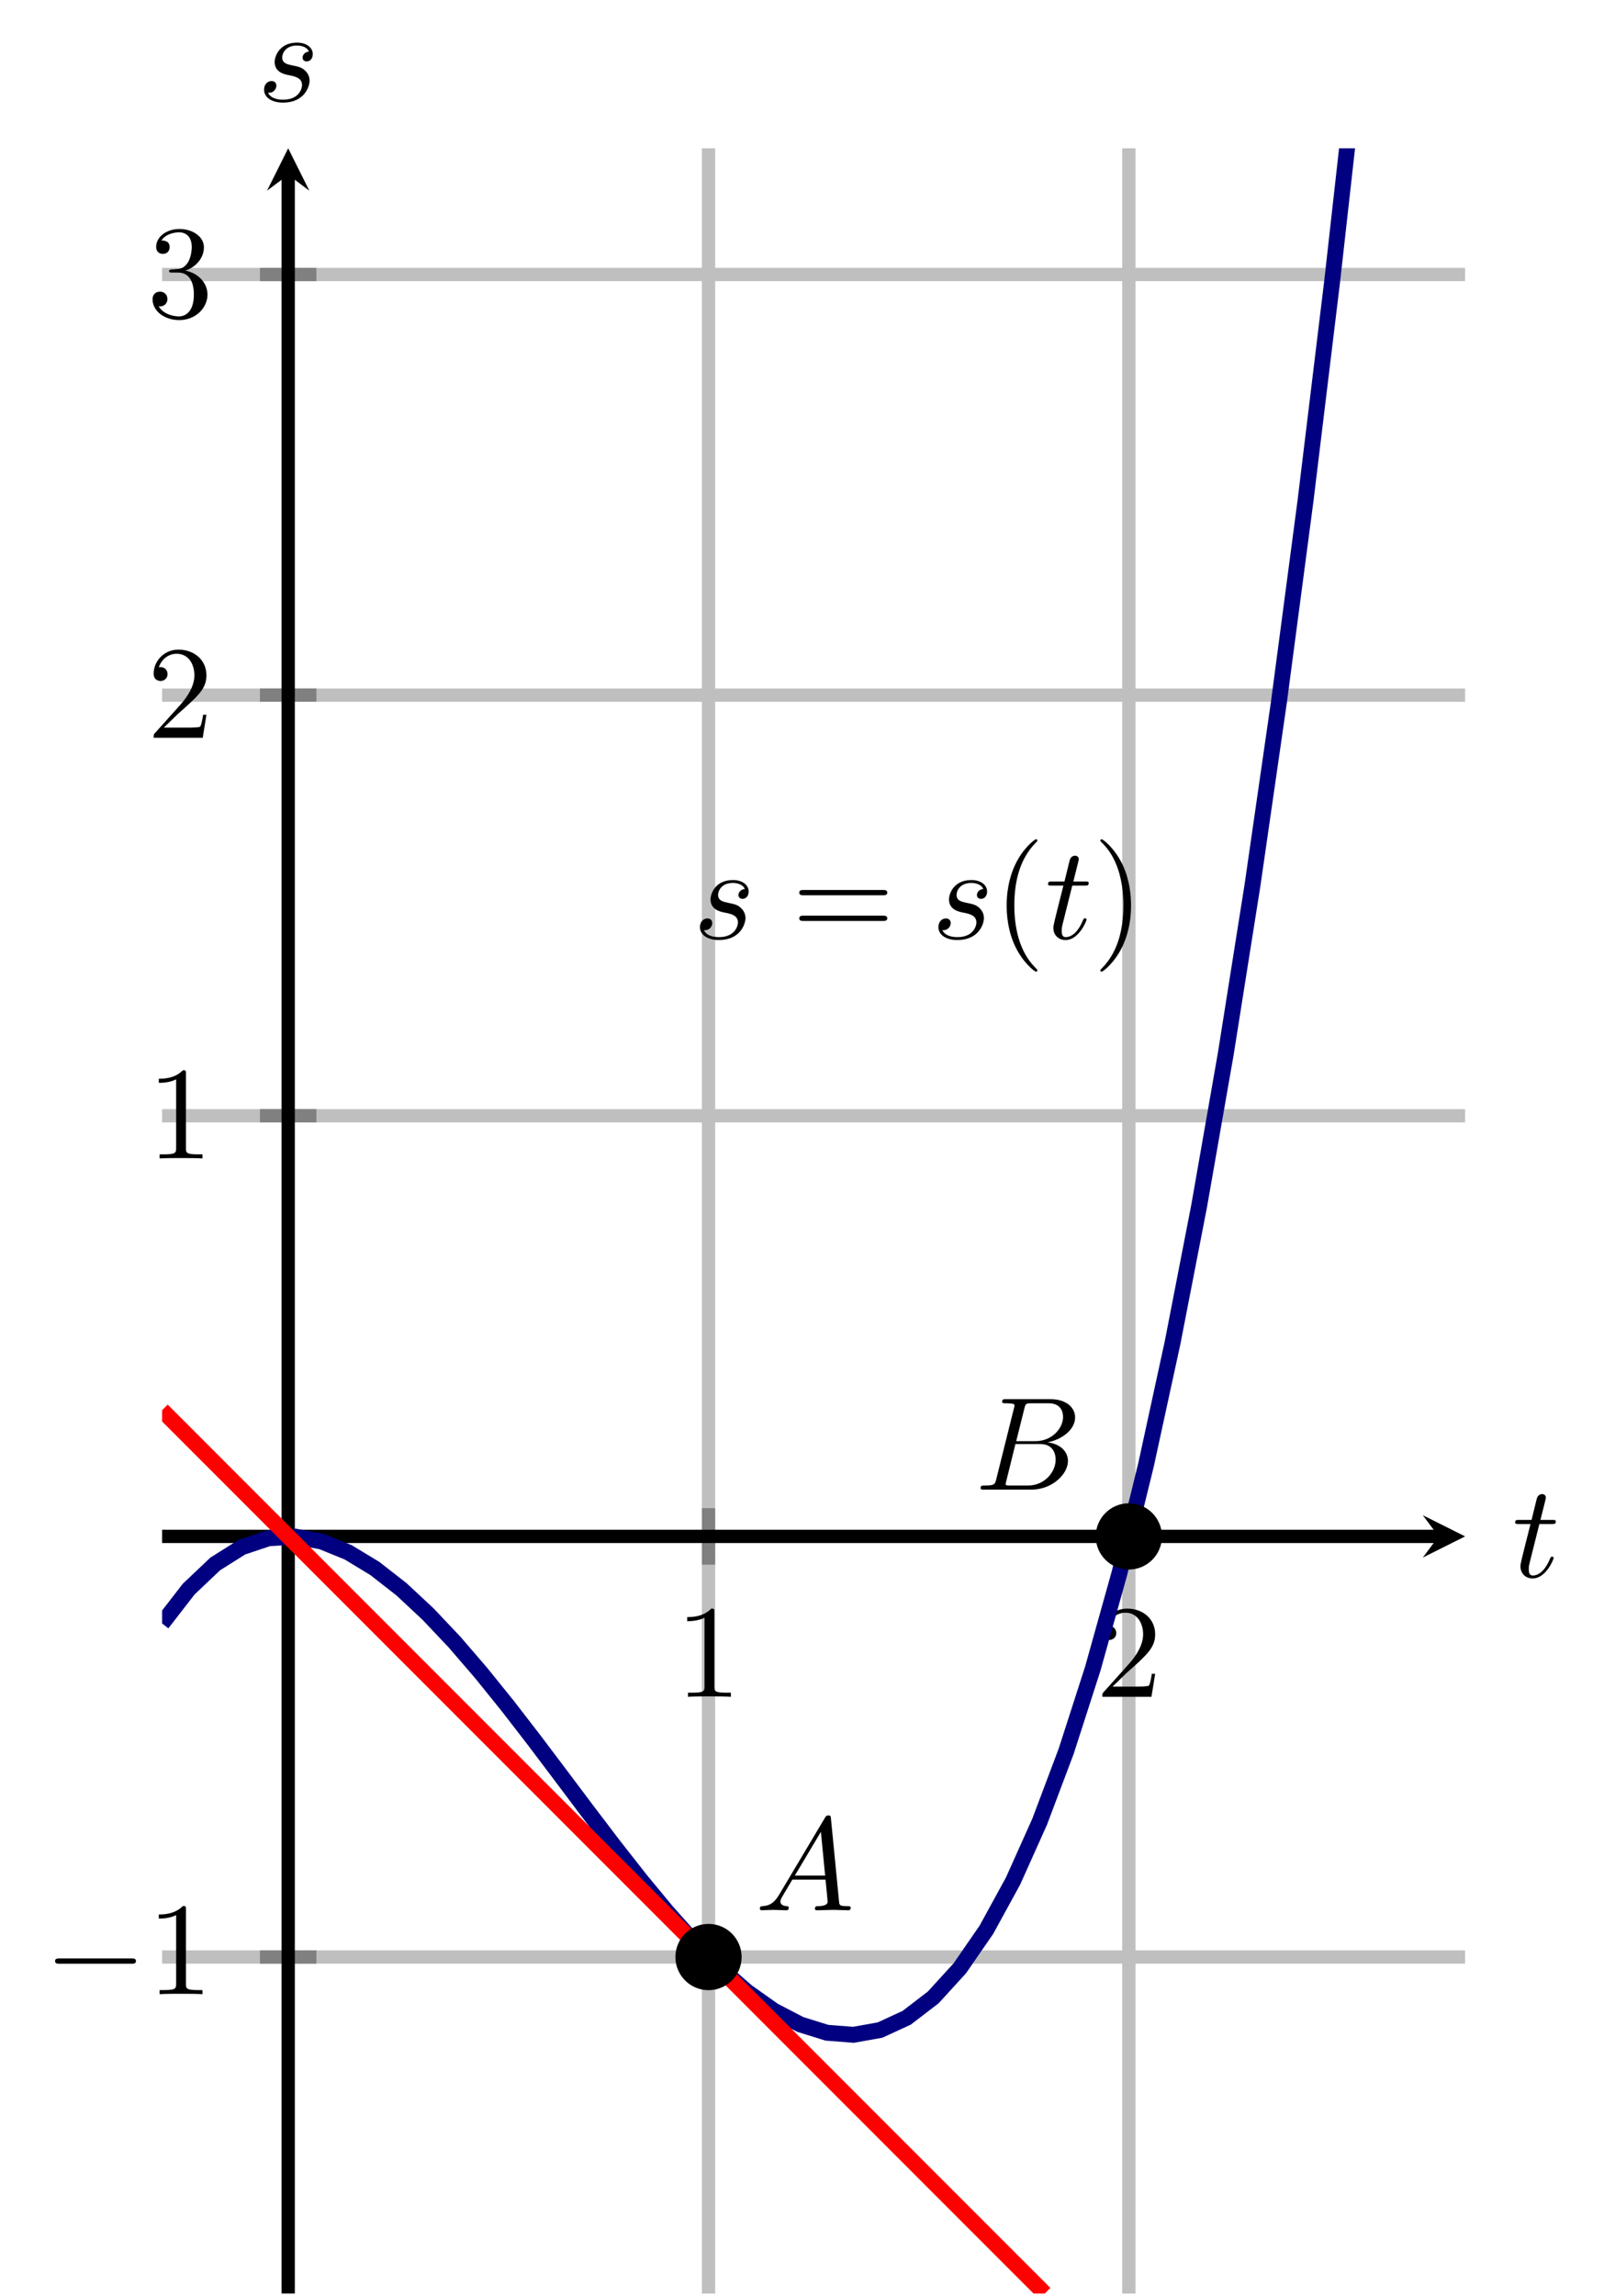 <?xml version="1.0" encoding="UTF-8" standalone="no"?>
<!DOCTYPE svg PUBLIC "-//W3C//DTD SVG 1.1//EN" "http://www.w3.org/Graphics/SVG/1.1/DTD/svg11.dtd">
<svg xmlns="http://www.w3.org/2000/svg" xmlns:xlink="http://www.w3.org/1999/xlink" version="1.1" width="120.762pt" height="172.752pt" viewBox="0 0 120.762 172.752">
<path transform="matrix(1,0,0,-1,12.203,172.553)" stroke-width="1" stroke-linecap="butt" stroke-miterlimit="10" stroke-linejoin="miter" fill="none" stroke="#bfbfbf" d="M 41.14 0 L 41.14 161.394 M 72.786 0 L 72.786 161.394 "/>
<path transform="matrix(1,0,0,-1,12.203,172.553)" stroke-width="1" stroke-linecap="butt" stroke-miterlimit="10" stroke-linejoin="miter" fill="none" stroke="#bfbfbf" d="M 0 25.317 L 98.102 25.317 M 0 88.609 L 98.102 88.609 M 0 120.255 L 98.102 120.255 M 0 151.901 L 98.102 151.901 "/>
<path transform="matrix(1,0,0,-1,12.203,172.553)" stroke-width="1" stroke-linecap="butt" stroke-miterlimit="10" stroke-linejoin="miter" fill="none" stroke="#808080" d="M 41.14 54.837 L 41.14 59.089 M 72.786 54.837 L 72.786 59.089 "/>
<path transform="matrix(1,0,0,-1,12.203,172.553)" stroke-width="1" stroke-linecap="butt" stroke-miterlimit="10" stroke-linejoin="miter" fill="none" stroke="#808080" d="M 7.368 25.317 L 11.62 25.317 M 7.368 88.609 L 11.62 88.609 M 7.368 120.255 L 11.62 120.255 M 7.368 151.901 L 11.62 151.901 "/>
<path transform="matrix(1,0,0,-1,12.203,172.553)" stroke-width="1" stroke-linecap="butt" stroke-miterlimit="10" stroke-linejoin="miter" fill="none" stroke="#000000" d="M 0 56.963 L 96.11 56.963 "/>
<path transform="matrix(1,0,0,-1,108.313,115.59)" d="M 1.993 0 L -1.196 1.594 L 0 0 L -1.196 -1.594 "/>
<path transform="matrix(1,0,0,-1,12.203,172.553)" stroke-width="1" stroke-linecap="butt" stroke-miterlimit="10" stroke-linejoin="miter" fill="none" stroke="#000000" d="M 9.494 0 L 9.494 159.402 "/>
<path transform="matrix(0,-1,-1,-0,21.697,13.151)" d="M 1.993 0 L -1.196 1.594 L 0 0 L -1.196 -1.594 "/>
<symbol id="font_0_3">
<path d="M .205 .64 C .205 .664 .205 .666 .182 .666 C .12 .602 .032 .602 0 .602 L 0 .571 C .02 .571 .079 .571 .131 .597 L .131 .079 C .131 .043 .128 .031 .038 .031 L .006 .031 L .006 0 C .041 .003 .128 .003 .168 .003 C .208 .003 .295 .003 .33 0 L .33 .031 L .298 .031 C .208 .031 .205 .042 .205 .079 L .205 .64 Z "/>
</symbol>
<use xlink:href="#font_0_3" transform="matrix(9.963,0,0,-9.963,51.738,127.657)"/>
<symbol id="font_0_4">
<path d="M .077 .077 L .183 .18 C .339 .318 .399 .372 .399 .472 C .399 .586 .309 .666 .187 .666 C .074 .666 0 .574 0 .485 C 0 .429 .05 .429 .053 .429 C .07 .429 .105 .441 .105 .482 C .105 .508 .087 .534 .052 .534 C .044 .534 .042 .534 .039 .533 C .062 .598 .116 .635 .174 .635 C .265 .635 .308 .554 .308 .472 C .308 .392 .258 .313 .203 .251 L .011 .037 C 0 .026 0 .024 0 0 L .371 0 L .399 .174 L .374 .174 C .369 .144 .362 .1 .352 .085 C .345 .077 .279 .077 .257 .077 L .077 .077 Z "/>
</symbol>
<use xlink:href="#font_0_4" transform="matrix(9.963,0,0,-9.963,82.995,127.657)"/>
<symbol id="font_1_1">
<path d="M .576 0 C .593 0 .611 0 .611 .02 C .611 .04 .593 .04 .576 .04 L .035 .04 C .018 .04 0 .04 0 .02 C 0 0 .018 0 .035 0 L .576 0 Z "/>
</symbol>
<use xlink:href="#font_1_1" transform="matrix(9.963,0,0,-9.963,4.148,147.74)"/>
<use xlink:href="#font_0_3" transform="matrix(9.963,0,0,-9.963,11.956,150.031)"/>
<use xlink:href="#font_0_3" transform="matrix(9.963,0,0,-9.963,11.956,87.155)"/>
<use xlink:href="#font_0_4" transform="matrix(9.963,0,0,-9.963,11.567,55.51)"/>
<symbol id="font_0_5">
<path d="M .248 .374 C .33 .401 .388 .471 .388 .55 C .388 .632 .3 .688 .204 .688 C .103 .688 .027 .628 .027 .552 C .027 .519 .049 .5 .078 .5 C .109 .5 .129 .522 .129 .551 C .129 .601 .082 .601 .067 .601 C .098 .65 .164 .663 .2 .663 C .241 .663 .296 .641 .296 .551 C .296 .539 .294 .481 .268 .437 C .238 .389 .204 .386 .179 .385 C .171 .384 .147 .382 .14 .382 C .132 .381 .125 .38 .125 .37 C .125 .359 .132 .359 .149 .359 L .193 .359 C .275 .359 .312 .291 .312 .193 C .312 .057 .243 .028 .199 .028 C .156 .028 .081 .045 .046 .104 C .081 .099 .112 .121 .112 .159 C .112 .195 .085 .215 .056 .215 C .032 .215 0 .201 0 .157 C 0 .066 .093 0 .202 0 C .324 0 .415 .091 .415 .193 C .415 .275 .352 .353 .248 .374 Z "/>
</symbol>
<use xlink:href="#font_0_5" transform="matrix(9.963,0,0,-9.963,11.487,24.083)"/>
<clipPath id="cp2">
<path transform="matrix(1,0,0,-1,12.203,172.553)" d="M 0 0 L 98.102 0 L 98.102 161.394 L 0 161.394 Z "/>
</clipPath>
<g clip-path="url(#cp2)">
<path transform="matrix(1,0,0,-1,12.203,172.553)" stroke-width="1.196" stroke-linecap="butt" stroke-miterlimit="10" stroke-linejoin="miter" fill="none" stroke="#000080" d="M 0 50.412 L 2.002 52.996 L 4.004 54.893 L 6.006 56.152 L 8.008 56.82 L 10.01 56.946 L 12.012 56.578 L 14.014 55.763 L 16.016 54.551 L 18.018 52.989 L 20.02 51.124 L 22.023 49.006 L 24.025 46.682 L 26.027 44.201 L 28.029 41.609 L 30.031 38.957 L 32.033 36.29 L 34.035 33.659 L 36.037 31.11 L 38.039 28.692 L 40.041 26.452 L 42.043 24.44 L 44.045 22.703 L 46.047 21.288 L 48.049 20.245 L 50.051 19.621 L 52.053 19.465 L 54.055 19.824 L 56.057 20.746 L 58.059 22.28 L 60.061 24.473 L 62.063 27.374 L 64.066 31.031 L 66.068 35.492 L 68.07 40.805 L 70.072 47.018 L 72.074 54.178 L 74.076 62.335 L 76.078 71.537 L 78.08 81.83 L 80.082 93.264 L 82.084 105.886 L 84.086 119.745 L 86.088 134.889 L 88.09 151.365 L 90.092 169.222 L 92.094 188.508 L 94.096 209.271 L 96.098 231.558 L 98.1 255.419 "/>
<symbol id="font_3_1">
<path d="M .144 .115 C .104 .048 .065 .034 .021 .031 C .009 .03 0 .03 0 .011 C 0 .005 .005 0 .013 0 C .04 0 .071 .003 .099 .003 C .132 .003 .167 0 .199 0 C .205 0 .218 0 .218 .019 C .218 .03 .209 .031 .202 .031 C .179 .033 .155 .041 .155 .066 C .155 .078 .161 .089 .169 .103 L .245 .231 L .496 .231 C .498 .21 .512 .074 .512 .064 C .512 .034 .46 .031 .44 .031 C .426 .031 .416 .031 .416 .011 C .416 0 .428 0 .43 0 C .471 0 .514 .003 .555 .003 C .58 .003 .643 0 .668 0 C .674 0 .686 0 .686 .02 C .686 .031 .676 .031 .663 .031 C .601 .031 .601 .038 .598 .067 L .537 .692 C .535 .712 .535 .716 .518 .716 C .502 .716 .498 .709 .492 .699 L .144 .115 M .264 .262 L .461 .592 L .493 .262 L .264 .262 Z "/>
</symbol>
<use xlink:href="#font_3_1" transform="matrix(9.963,0,0,-9.963,57.211,143.717)"/>
<symbol id="font_3_2">
<path d="M .118 .078 C .108 .039 .106 .031 .027 .031 C .01 .031 0 .031 0 .011 C 0 0 .009 0 .027 0 L .384 0 C .542 0 .66 .118 .66 .216 C .66 .288 .602 .346 .505 .357 C .609 .376 .714 .45 .714 .545 C .714 .619 .648 .683 .528 .683 L .192 .683 C .173 .683 .163 .683 .163 .663 C .163 .652 .172 .652 .191 .652 C .193 .652 .212 .652 .229 .65 C .247 .648 .256 .647 .256 .634 C .256 .63 .255 .627 .252 .615 L .118 .078 M .269 .366 L .331 .614 C .34 .649 .342 .652 .385 .652 L .514 .652 C .602 .652 .623 .593 .623 .549 C .623 .461 .537 .366 .415 .366 L .269 .366 M .224 .031 C .21 .031 .208 .031 .202 .032 C .192 .033 .189 .034 .189 .042 C .189 .045 .189 .047 .194 .065 L .263 .344 L .452 .344 C .548 .344 .567 .27 .567 .227 C .567 .128 .478 .031 .36 .031 L .224 .031 Z "/>
</symbol>
<use xlink:href="#font_3_2" transform="matrix(9.963,0,0,-9.963,73.829,112.071)"/>
<path transform="matrix(1,0,0,-1,12.203,172.553)" stroke-width="1.196" stroke-linecap="butt" stroke-miterlimit="10" stroke-linejoin="miter" fill="none" stroke="#ff0000" d="M 0 66.457 L 2.769 63.687 L 5.538 60.918 L 8.307 58.149 L 11.076 55.38 L 13.845 52.611 L 16.614 49.842 L 19.383 47.073 L 22.152 44.304 L 24.921 41.535 L 27.69 38.766 L 30.459 35.997 L 33.228 33.228 L 35.997 30.459 L 38.766 27.69 L 41.535 24.921 L 44.304 22.152 L 47.073 19.383 L 49.842 16.614 L 52.611 13.845 L 55.38 11.076 L 58.149 8.307 L 60.918 5.538 L 63.687 2.769 L 66.457 0 "/>
<symbol id="font_3_3">
<path d="M .339 .385 C .311 .384 .291 .362 .291 .34 C .291 .326 .3 .311 .322 .311 C .344 .311 .368 .328 .368 .367 C .368 .412 .325 .453 .249 .453 C .117 .453 .08 .351 .08 .307 C .08 .229 .154 .214 .183 .208 C .235 .198 .287 .187 .287 .132 C .287 .106 .264 .022 .144 .022 C .13 .022 .053 .022 .03 .075 C .068 .07 .093 .1 .093 .128 C .093 .151 .077 .163 .056 .163 C .03 .163 0 .142 0 .097 C 0 .04 .057 0 .143 0 C .305 0 .344 .121 .344 .166 C .344 .202 .325 .227 .313 .239 C .286 .267 .257 .272 .213 .281 C .177 .289 .137 .296 .137 .341 C .137 .37 .161 .431 .249 .431 C .274 .431 .324 .424 .339 .385 Z "/>
</symbol>
<use xlink:href="#font_3_3" transform="matrix(9.963,0,0,-9.963,52.698,70.723)"/>
<symbol id="font_0_6">
<path d="M .631 .194 C .646 .194 .665 .194 .665 .214 C .665 .234 .646 .234 .632 .234 L .033 .234 C .019 .234 0 .234 0 .214 C 0 .194 .019 .194 .034 .194 L .631 .194 M .632 0 C .646 0 .665 0 .665 .02 C .665 .04 .646 .04 .631 .04 L .034 .04 C .019 .04 0 .04 0 .02 C 0 0 .019 0 .033 0 L .632 0 Z "/>
</symbol>
<use xlink:href="#font_0_6" transform="matrix(9.963,0,0,-9.963,60.175,69.288)"/>
<use xlink:href="#font_3_3" transform="matrix(9.963,0,0,-9.963,70.651,70.723)"/>
<symbol id="font_0_1">
<path d="M .232 .01 C .232 .013 .232 .015 .215 .032 C .09 .158 .058 .347 .058 .5 C .058 .674 .096 .848 .219 .973 C .232 .985 .232 .987 .232 .99 C .232 .997 .228 1 .222 1 C .212 1 .122 .932 .063 .805 C .012 .695 0 .584 0 .5 C 0 .422 .011 .301 .066 .188 C .126 .065 .212 0 .222 0 C .228 0 .232 .003 .232 .01 Z "/>
</symbol>
<use xlink:href="#font_0_1" transform="matrix(9.963,0,0,-9.963,75.789,73.104)"/>
<symbol id="font_3_4">
<path d="M .183 .411 L .277 .411 C .297 .411 .307 .411 .307 .431 C .307 .442 .297 .442 .279 .442 L .191 .442 C .227 .584 .232 .604 .232 .61 C .232 .627 .22 .637 .203 .637 C .2 .637 .172 .636 .163 .601 L .124 .442 L .03 .442 C .01 .442 0 .442 0 .423 C 0 .411 .008 .411 .028 .411 L .116 .411 C .044 .127 .04 .11 .04 .092 C .04 .038 .078 0 .132 0 C .234 0 .291 .146 .291 .154 C .291 .164 .283 .164 .279 .164 C .27 .164 .269 .161 .264 .15 C .221 .046 .168 .022 .134 .022 C .113 .022 .103 .035 .103 .068 C .103 .092 .105 .099 .109 .116 L .183 .411 Z "/>
</symbol>
<use xlink:href="#font_3_4" transform="matrix(9.963,0,0,-9.963,78.906,70.723)"/>
<symbol id="font_0_2">
<path d="M .232 .5 C .232 .578 .221 .699 .166 .812 C .106 .935 .02 1 .01 1 C .004 1 0 .996 0 .99 C 0 .987 0 .985 .019 .967 C .117 .868 .174 .709 .174 .5 C .174 .329 .137 .153 .013 .027 C 0 .015 0 .013 0 .01 C 0 .004 .004 0 .01 0 C .02 0 .11 .068 .169 .195 C .22 .305 .232 .416 .232 .5 Z "/>
</symbol>
<use xlink:href="#font_0_2" transform="matrix(9.963,0,0,-9.963,82.843,73.104)"/>
</g>
<path transform="matrix(1,0,0,-1,12.203,172.553)" d="M 43.132 25.317 C 43.132 26.417 42.24 27.309 41.14 27.309 C 40.039 27.309 39.147 26.417 39.147 25.317 C 39.147 24.216 40.039 23.324 41.14 23.324 C 42.24 23.324 43.132 24.216 43.132 25.317 Z M 41.14 25.317 "/>
<path transform="matrix(1,0,0,-1,12.203,172.553)" stroke-width="1" stroke-linecap="butt" stroke-miterlimit="10" stroke-linejoin="miter" fill="none" stroke="#000000" d="M 43.132 25.317 C 43.132 26.417 42.24 27.309 41.14 27.309 C 40.039 27.309 39.147 26.417 39.147 25.317 C 39.147 24.216 40.039 23.324 41.14 23.324 C 42.24 23.324 43.132 24.216 43.132 25.317 Z M 41.14 25.317 "/>
<path transform="matrix(1,0,0,-1,12.203,172.553)" d="M 74.778 56.963 C 74.778 58.063 73.886 58.955 72.786 58.955 C 71.685 58.955 70.793 58.063 70.793 56.963 C 70.793 55.862 71.685 54.97 72.786 54.97 C 73.886 54.97 74.778 55.862 74.778 56.963 Z M 72.786 56.963 "/>
<path transform="matrix(1,0,0,-1,12.203,172.553)" stroke-width="1" stroke-linecap="butt" stroke-miterlimit="10" stroke-linejoin="miter" fill="none" stroke="#000000" d="M 74.778 56.963 C 74.778 58.063 73.886 58.955 72.786 58.955 C 71.685 58.955 70.793 58.063 70.793 56.963 C 70.793 55.862 71.685 54.97 72.786 54.97 C 73.886 54.97 74.778 55.862 74.778 56.963 Z M 72.786 56.963 "/>
<use xlink:href="#font_3_4" transform="matrix(9.963,0,0,-9.963,114.073,118.753)"/>
<use xlink:href="#font_3_3" transform="matrix(9.963,0,0,-9.963,19.881,7.72)"/>
</svg>
